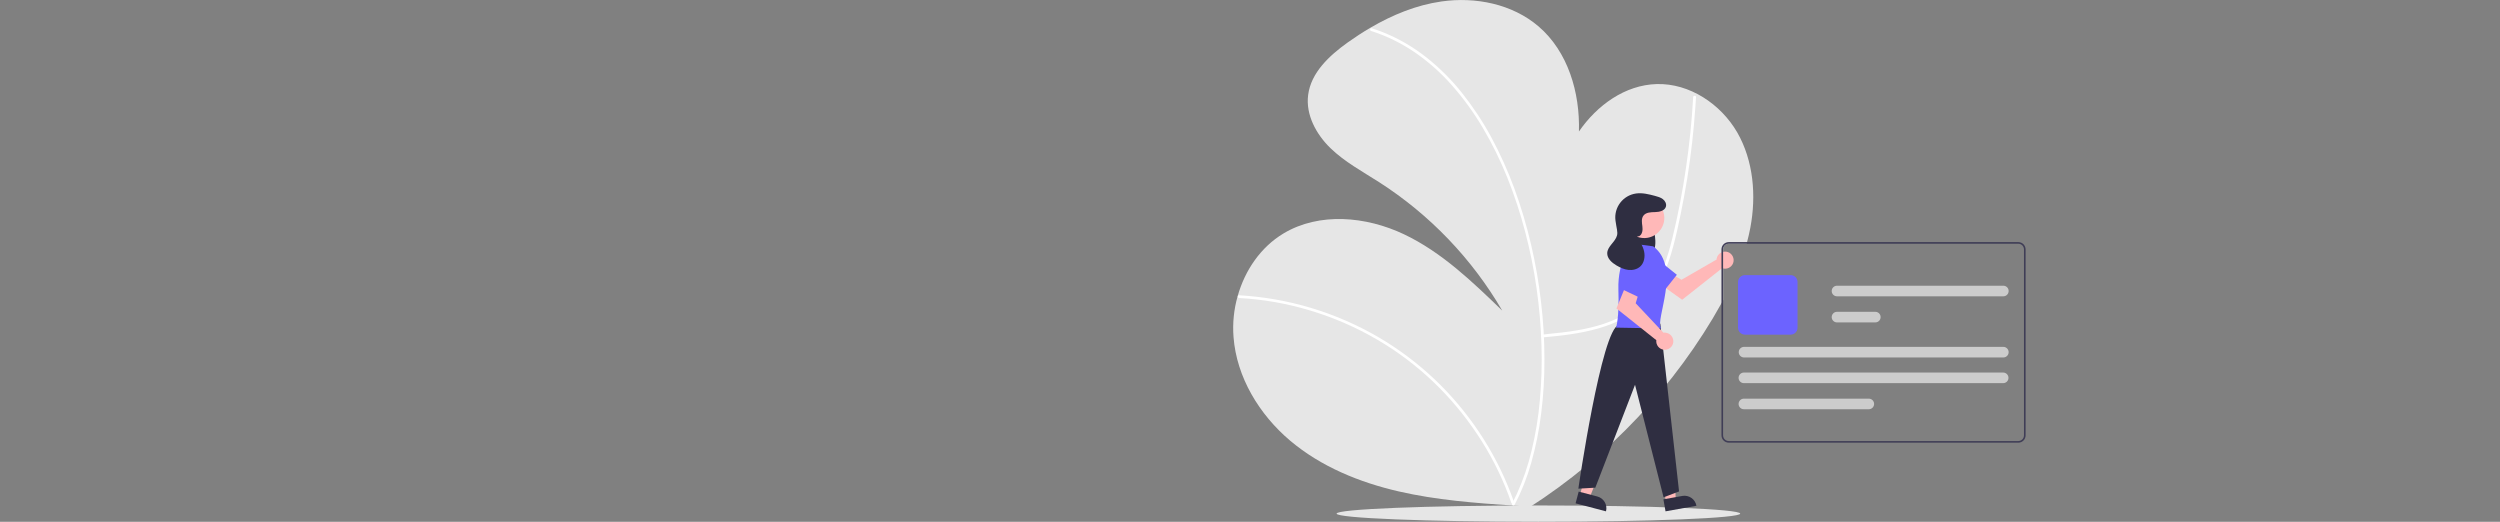 <?xml version="1.0" encoding="utf-8"?>
<!-- Generator: Adobe Illustrator 25.2.0, SVG Export Plug-In . SVG Version: 6.00 Build 0)  -->
<svg version="1.1" id="Layer_1" xmlns="http://www.w3.org/2000/svg" xmlns:xlink="http://www.w3.org/1999/xlink" x="0px" y="0px"
	 viewBox="0 0 3066 639.9" style="enable-background:new 0 0 3066 639.9;" xml:space="preserve">
<rect x="0" y="0" width="3066" height="639.9" fill="#808080" stroke="none"/>
<style type="text/css">
	.st0{fill:#E6E6E6;}
	.st1{fill:#FFFFFF;}
	.st2{fill:#FFB8B8;}
	.st3{fill:#6C63FF;}
	.st4{fill:#2F2E41;}
	.st5{fill:#3F3D56;}
	.st6{fill:#CCCCCC;}
</style>
<path class="st0" d="M2146.6,279.4c-1.1,5.9-2.5,11.7-4,17.5c-0.2,0.7-0.4,1.3-0.5,2h-21.8c-3.9,0-7,3.1-7,7V368
	c-0.7,1.2-1.3,2.5-2,3.7c-3.5,6.3-7.1,12.5-10.7,18.7c-60,100-143.7,183.6-243.7,243.5l5.9-13.4c-2.2-0.2-4.4-0.3-6.5-0.4
	c-47.2-3.2-94.7-6.8-140.8-17.4c-48.3-11.1-95.5-30.4-133.3-62.3c-37.8-32-65.6-77.6-69.4-127c-1.3-17,0.4-34,5.1-50.4
	c8.9-31.5,28.2-59.9,56.2-76.7c43.9-26.3,101.2-21,147.5,0.9c46.3,21.9,84,58.2,120.8,93.8c-37.1-63.7-88.9-117.7-150.9-157.5
	c-20.6-13.2-42.4-24.9-59.9-41.9c-17.5-17-30.4-40.9-27.3-65.1c3.5-27.5,26-48.3,48.5-64.4c9-6.4,18.3-12.5,27.9-18.1
	c27-15.8,56.3-27.8,87.1-32.2c41.8-6,87,3.1,119.1,30.6c36.1,31,50.9,81,49.5,128.9c22.3-32.4,56.6-57.1,95.4-58.2
	c40.2-1.1,78.5,24.4,98.7,59.2C2150.5,197.1,2154.1,239.9,2146.6,279.4z"/>
<path class="st1" d="M1891.9,413.8c23.6-2.1,45.4-4.5,68.2-11c22.1-6.3,43.5-16.8,59.2-33.9c17-18.4,26.1-42.3,32.6-66.2
	c3.6-13.3,6.6-26.7,9.3-40.2c3-14.6,5.7-29.3,8.1-44c4.7-29.3,8-58.9,10-88.6c0.2-3.6,0.5-7.2,0.7-10.8c0.1-2.2-3.3-2.2-3.5,0
	c-1.6,29.3-4.6,58.4-8.9,87.5c-4.2,28.5-9.6,56.9-16.5,85c-5.8,23.7-13.3,47.8-28.2,67.6c-14,18.5-34.1,30.6-55.9,37.9
	c-22.2,7.4-45.5,10.3-68.7,12.5c-2.8,0.3-3.7,0.5-6.5,0.8C1889.7,410.5,1889.7,414,1891.9,413.8L1891.9,413.8z"/>
<path class="st1" d="M1519.7,365.5c29.7,1.6,59.2,6.8,87.7,15.5c28.5,8.6,55.9,20.5,81.7,35.6c24.9,14.5,47.9,31.9,68.8,51.8
	c20.2,19.3,38.2,40.8,53.7,64.1c15.6,23.3,28.5,48.3,38.4,74.5c1.2,3.2,2.4,6.4,3.5,9.7c0.7,2.1,4.1,1.2,3.3-0.9
	c-9.3-26.8-21.7-52.4-36.7-76.4c-15.1-24-32.7-46.3-52.7-66.4c-20.3-20.4-42.9-38.4-67.3-53.7c-51.3-31.9-109.4-51.3-169.6-56.4
	c-3.6-0.3-7.3-0.6-10.9-0.8C1517.5,361.9,1517.5,365.4,1519.7,365.5L1519.7,365.5z"/>
<path class="st1" d="M1681.5,38c19,6,37,14.9,53.5,26.1c16.8,11.6,32.2,25.2,45.7,40.6c14.2,16.1,26.9,33.6,37.8,52.1
	c11.6,19.6,21.6,40,30.1,61.1c8.7,21.7,16,43.9,21.9,66.5c6,22.9,10.7,46.1,14,69.5c3.3,23.2,5.3,46.5,6,69.9c0.7,22.4,0,44.7-2,67
	c-1.8,20.8-5.2,41.4-10.1,61.7c-4.3,18.3-10.4,36.2-18.2,53.4c-1.8,3.9-3.7,7.7-5.7,11.5c-1,2,1.9,3.7,3,1.7
	c8.6-16.4,15.4-33.6,20.4-51.4c5.6-19.8,9.7-40,12.2-60.5c2.8-22.2,4.1-44.5,4-66.9c0-23.5-1.4-47-4.2-70.3
	c-2.7-23.6-6.8-47.1-12.2-70.2c-5.4-23.2-12.2-46-20.4-68.4c-7.9-21.6-17.4-42.7-28.3-62.9c-10.4-19.3-22.6-37.7-36.3-54.9
	c-13-16.3-27.9-31.1-44.4-44c-15.9-12.4-33.4-22.5-52.1-30c-4.6-1.8-9.2-3.5-13.9-4.9C1680.3,34,1679.4,37.4,1681.5,38z"/>
<ellipse class="st0" cx="1886.7" cy="629.9" rx="247.5" ry="10"/>
<path class="st2" d="M2105.4,316.7c-0.1,0.5-0.2,1.1-0.2,1.6l-43,24.8l-10.4-6l-11.1,14.6l22.3,15.9l49-38.7
	c5.4,2,11.5-0.8,13.5-6.2c2-5.4-0.8-11.5-6.2-13.5c-5.4-2-11.5,0.8-13.5,6.2C2105.6,315.8,2105.5,316.3,2105.4,316.7L2105.4,316.7z"
	/>
<path class="st3" d="M2007.6,331.9l33.8,24.1l15.1-19l-32.9-26.4c-5.7-4.6-14.1-3.7-18.7,2.1c-0.2,0.2-0.3,0.4-0.5,0.6l0,0
	C2000.2,319.3,2001.6,327.6,2007.6,331.9L2007.6,331.9z"/>
<polygon class="st2" points="1937.7,607 1949.6,610.1 1967.2,565.8 1949.7,561.2 "/>
<path class="st4" d="M1969.6,627.1l-37.3-9.8l0,0l3.8-14.4l0,0l22.9,6C1966.9,611,1971.7,619.1,1969.6,627.1L1969.6,627.1
	L1969.6,627.1z"/>
<polygon class="st2" points="2043.2,615.4 2055.2,613.2 2052.7,565.7 2034.8,568.8 "/>
<path class="st4" d="M2080.5,620.3l-37.9,6.8l0,0l-2.6-14.7l0,0l23.3-4.2C2071.3,606.8,2079.1,612.2,2080.5,620.3L2080.5,620.3
	L2080.5,620.3z"/>
<path class="st4" d="M2019.4,265.5c3,0.7,5.4,3.8,6.8,7.3c1.3,3.7,2.2,7.5,2.7,11.4c1.1,7.3,2.2,15.1-0.1,21.8
	c-2.8,7.9-10.1,12-16.5,10.1c-6.4-1.9-11.5-9.2-13.2-17.6c-1.6-8.5-0.6-17.2,2.9-25.1c1.8-4.1,4.3-8,7.7-9.8c3.4-2,7.8-1.1,10.1,2.1
	"/>
<path class="st4" d="M2036.2,396.9l23,205.8l-19,7.2l-35-138l-48.7,126.2l-20.8,1.2c0,0,28.5-196.3,49.6-200.8L2036.2,396.9z"/>
<ellipse transform="matrix(0.16 -0.987 0.987 0.16 1430.088 2215.289)" class="st2" cx="2016.9" cy="267.2" rx="24.6" ry="24.6"/>
<path class="st3" d="M2027.5,302.1l-26.5-3.5c0,0-17.3,20.8-16.2,56.5c1.2,35.8-2.9,46.7-2.9,46.7l55.3,1
	C2029.2,391.9,2062.7,328.7,2027.5,302.1z"/>
<path class="st2" d="M2041.7,407.9c-0.6,0-1.1,0.1-1.7,0.1l-34-36.1l3.5-11.5l-16.7-7.5l-10.4,25.4l48.9,38.9
	c-0.7,5.8,3.4,11,9.1,11.7c5.8,0.7,11-3.4,11.7-9.1s-3.4-11-9.1-11.7C2042.6,407.9,2042.2,407.9,2041.7,407.9L2041.7,407.9z"/>
<path class="st3" d="M2004.5,316.1l-15.7,38.4l21.9,10.4l18.2-38c3.2-6.6,0.4-14.6-6.3-17.8c-0.2-0.1-0.5-0.2-0.7-0.3l0,0
	C2015.1,306.1,2007.3,309.3,2004.5,316.1C2004.5,316.1,2004.5,316.1,2004.5,316.1z"/>
<path class="st4" d="M2010.5,289.5c3.8-2.2,4.3-7.6,3.7-12s-1.4-9.3,1.2-12.9c3.1-4.3,9.3-4.4,14.6-4.5c5.3-0.1,11.8-1.7,13.1-6.8
	c0.9-3.4-1-7-3.8-9.1c-2.8-2.1-6.3-3.1-9.7-4c-7.6-2-15.4-4-23.2-2.9c-16,2.3-27.2,17-25.2,33c1.3,9.9,3.1,14.2,1.9,18.5
	c-2.2,8.1-11.8,13.3-12,21.7c-0.1,6.6,5.6,11.6,11.3,15c4.5,2.6,9.3,4.9,14.5,5.5s10.7-0.6,14.6-4.1c5-4.5,6.2-12.1,4.8-18.6
	s-5.1-12.4-8.7-18"/>
<path class="st5" d="M2475.2,296.9h-355c-5,0-9,4-9,9v228c0,5,4,9,9,9h355c5,0,9-4,9-9v-228C2484.2,300.9,2480.2,296.9,2475.2,296.9
	z M2482.2,533.9c0,3.9-3.1,7-7,7h-355c-3.9,0-7-3.1-7-7v-228c0-3.9,3.1-7,7-7h355c3.9,0,7,3.1,7,7V533.9z"/>
<path class="st3" d="M2196,410.4h-56c-4.7,0-8.5-3.8-8.5-8.5v-56c0-4.7,3.8-8.5,8.5-8.5h56c4.7,0,8.5,3.8,8.5,8.5v56
	C2204.5,406.6,2200.7,410.4,2196,410.4z"/>
<path class="st6" d="M2456.7,469.9h-318c-3.6,0-6.5-2.9-6.5-6.5s2.9-6.5,6.5-6.5h318c3.6,0,6.5,2.9,6.5,6.5
	S2460.3,469.9,2456.7,469.9z"/>
<path class="st6" d="M2456.9,438.4h-318c-3.6,0-6.5-2.9-6.5-6.5s2.9-6.5,6.5-6.5h318c3.6,0,6.5,2.9,6.5,6.5
	S2460.5,438.4,2456.9,438.4z"/>
<path class="st6" d="M2299.9,395.4h-47c-3.6,0-6.5-2.9-6.5-6.5s2.9-6.5,6.5-6.5h47c3.6,0,6.5,2.9,6.5,6.5S2303.5,395.4,2299.9,395.4
	z"/>
<path class="st6" d="M2456.9,363.4h-204c-3.6,0-6.5-2.9-6.5-6.5s2.9-6.5,6.5-6.5h204c3.6,0,6.5,2.9,6.5,6.5
	S2460.5,363.4,2456.9,363.4z"/>
<path class="st6" d="M2291.9,501.9h-153.2c-3.6,0-6.5-2.9-6.5-6.5s2.9-6.5,6.5-6.5h153.2c3.6,0,6.5,2.9,6.5,6.5
	S2295.5,501.9,2291.9,501.9z"/>
</svg>
